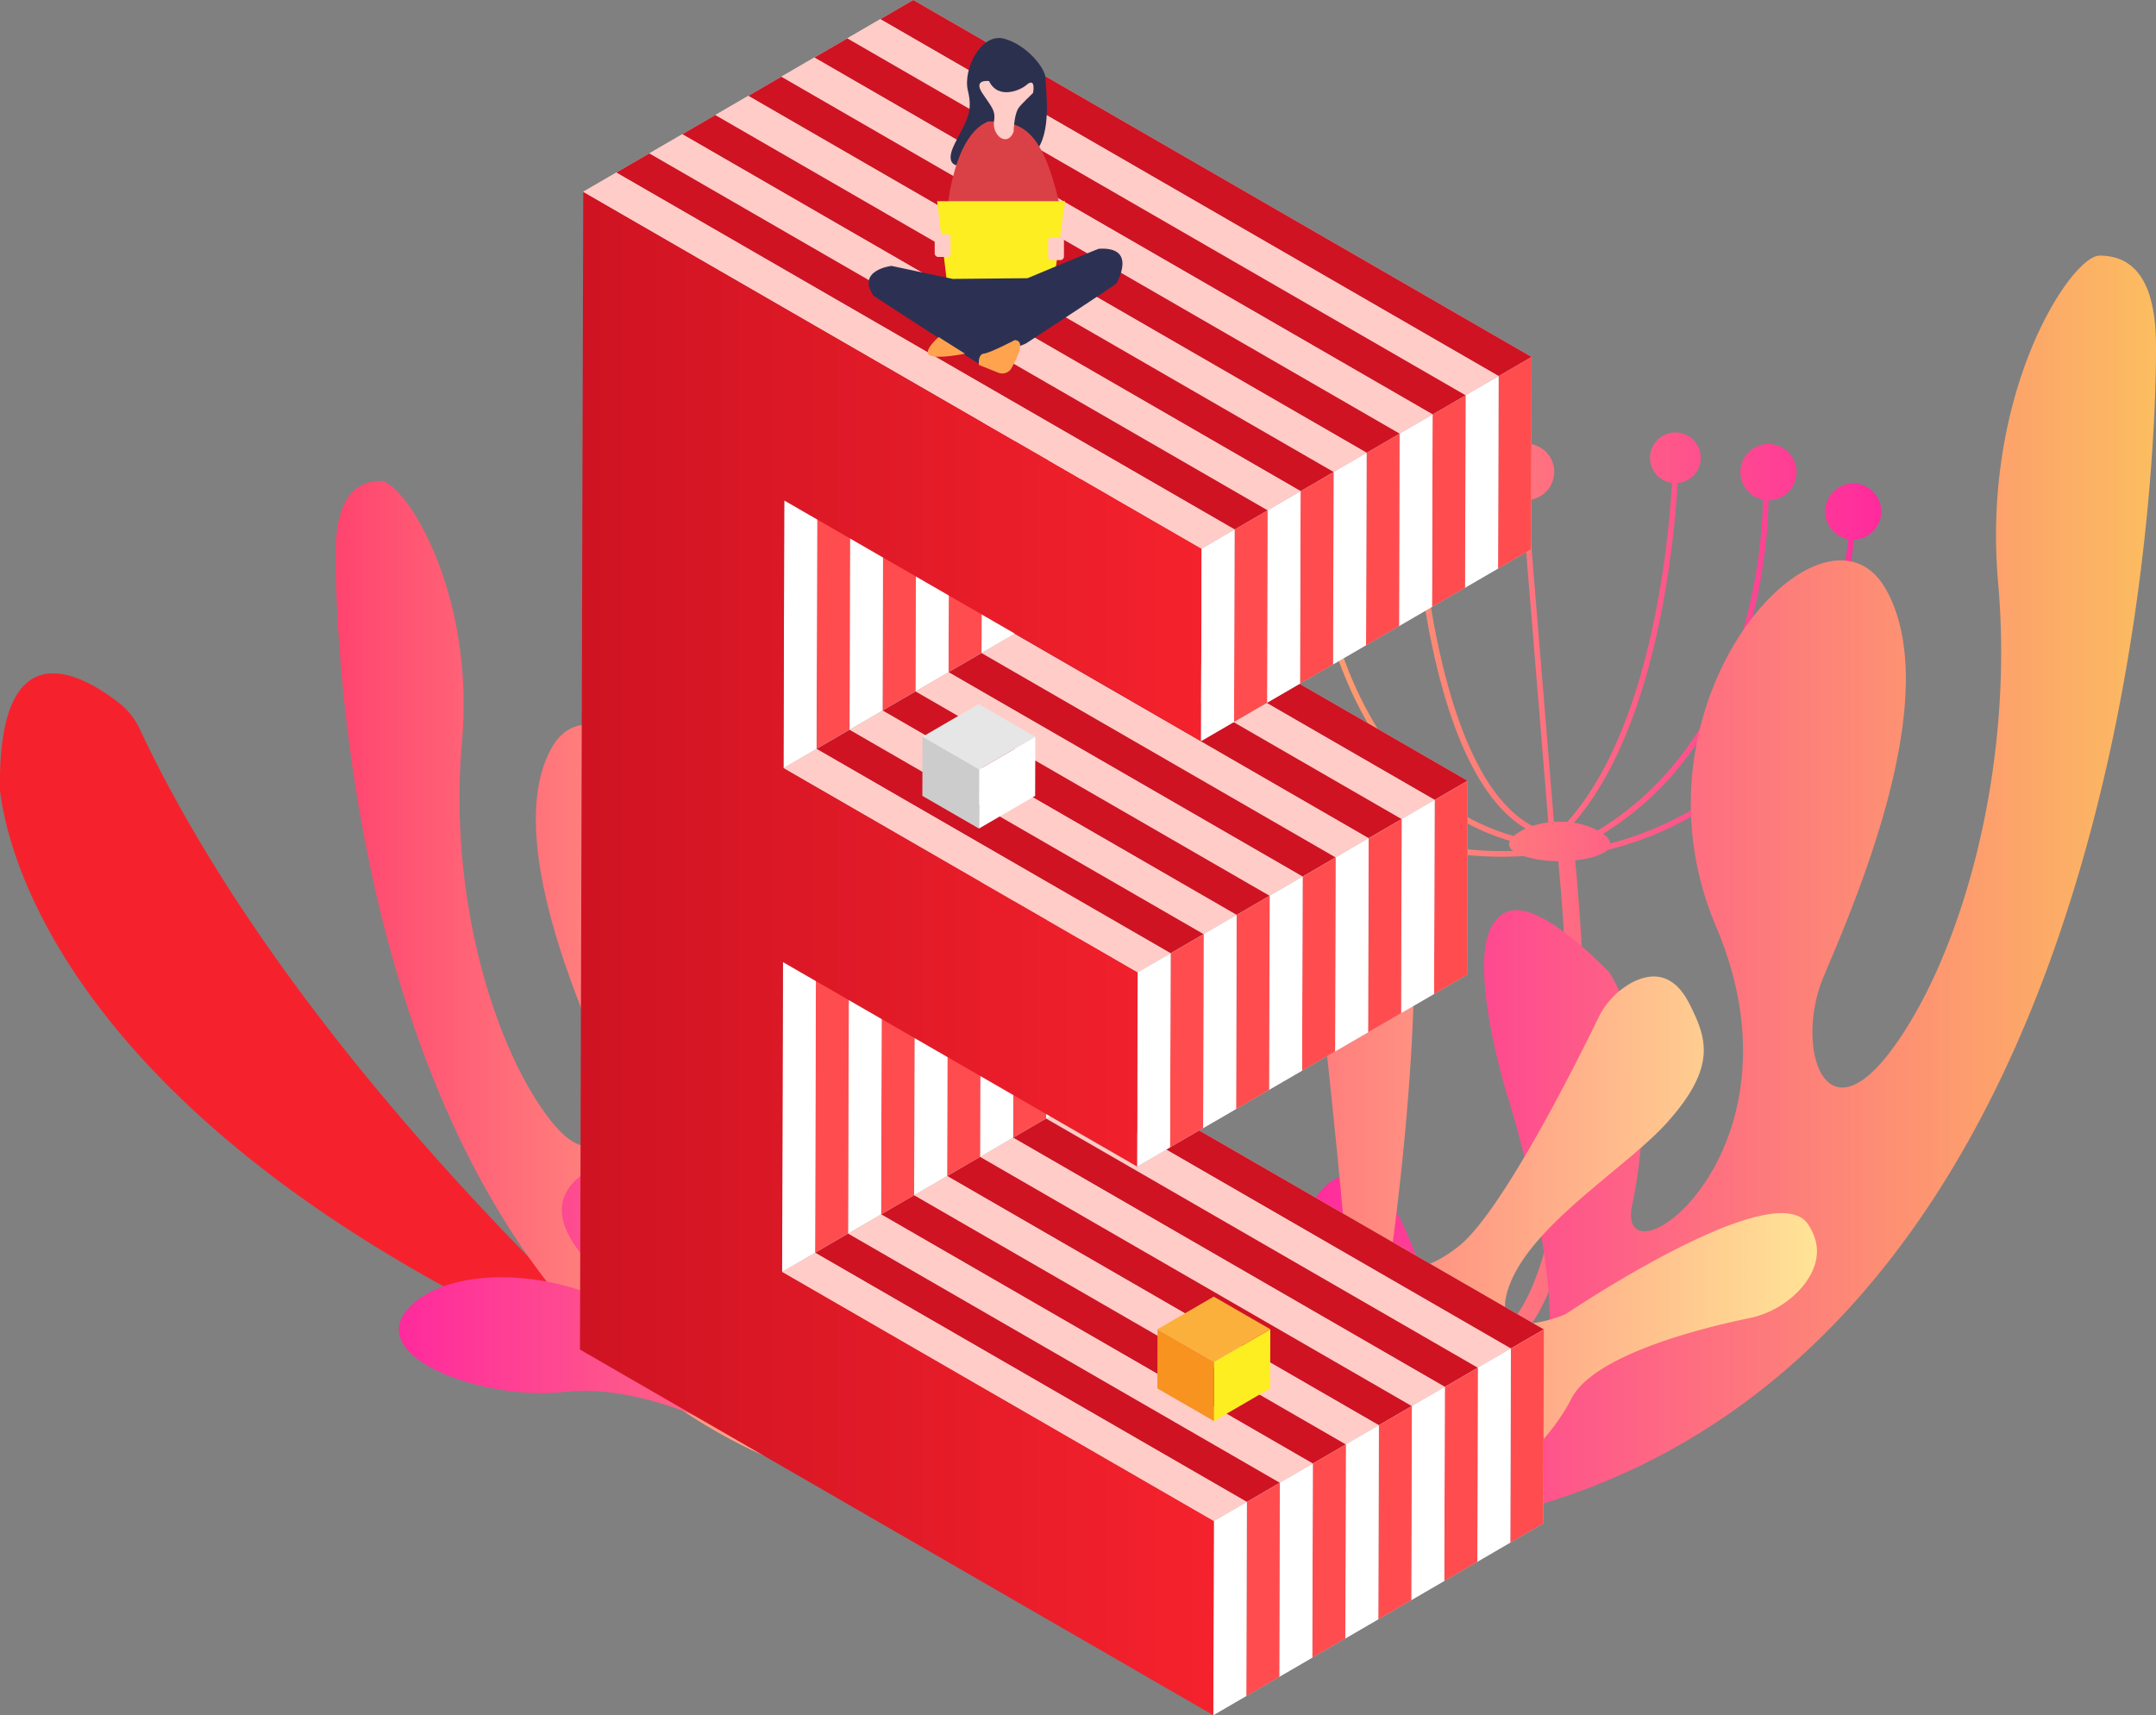<svg xmlns="http://www.w3.org/2000/svg" xmlns:xlink="http://www.w3.org/1999/xlink" viewBox="0 0 920.89 732.73"><rect x="0" y="0" width="920.89" height="732.73" fill="#808080" stroke="none"/><defs><style>.cls-1{fill:none;}.cls-2{fill:url(#未命名的渐变_25);}.cls-3{fill:url(#未命名的渐变_25-2);}.cls-4{fill:url(#未命名的渐变_22);}.cls-5{fill:#f5222d;}.cls-6{fill:url(#未命名的渐变_22-2);}.cls-7{fill:url(#未命名的渐变_25-3);}.cls-8{isolation:isolate;}.cls-9{fill:#c5c5c5;}.cls-10{clip-path:url(#clip-path);}.cls-11{fill:#cf1322;}.cls-12{fill:#fff;}.cls-13{fill:#ff4d4f;}.cls-14{fill:#dcdcdc;}.cls-15{clip-path:url(#clip-path-2);}.cls-16{fill:#ffccc7;}.cls-17{clip-path:url(#clip-path-3);}.cls-18{clip-path:url(#clip-path-4);}.cls-19{clip-path:url(#clip-path-5);}.cls-20{clip-path:url(#clip-path-6);}.cls-21{fill:url(#未命名的渐变_7);}.cls-22{clip-path:url(#clip-path-7);}.cls-23{clip-path:url(#clip-path-8);}.cls-24{fill:#2b304f;}.cls-25{fill:#da4147;}.cls-26{fill:#fcee21;}.cls-27{fill:#2c3154;}.cls-28{fill:#ffa34e;}.cls-29{fill:#ccc;}.cls-30{fill:#e6e6e6;}.cls-31{fill:#f7931e;}.cls-32{fill:#fbb03b;}</style><linearGradient id="未命名的渐变_25" x1="-1291.18" y1="376.43" x2="-992.45" y2="376.43" gradientTransform="translate(1796)" gradientUnits="userSpaceOnUse"><stop offset="0" stop-color="#fcbd60"/><stop offset="1" stop-color="#ff2a9d"/></linearGradient><linearGradient id="未命名的渐变_25-2" x1="8579.48" y1="382.29" x2="8944.52" y2="382.29" gradientTransform="matrix(-1, 0, 0, 1, 9500.37, 0)" xlink:href="#未命名的渐变_25"/><linearGradient id="未命名的渐变_22" x1="8724.31" y1="496.07" x2="9055.29" y2="496.07" gradientTransform="matrix(-1, 0, 0, 1, 9500.37, 0)" gradientUnits="userSpaceOnUse"><stop offset="0" stop-color="#ffe496"/><stop offset="1" stop-color="#ff446f"/></linearGradient><linearGradient id="未命名的渐变_22-2" x1="8677.93" y1="423.77" x2="8969.69" y2="423.77" gradientTransform="matrix(-1, 0, 0, 1, 9113.12, 0)" xlink:href="#未命名的渐变_22"/><linearGradient id="未命名的渐变_25-3" x1="8617.66" y1="526.63" x2="8942.74" y2="526.63" gradientTransform="matrix(-1, 0, 0, 1, 9113.12, 0)" xlink:href="#未命名的渐变_25"/><clipPath id="clip-path"><polygon class="cls-1" points="334.43 411.02 475.39 329.11 475.02 461.46 334.06 543.38 334.43 411.02"/></clipPath><clipPath id="clip-path-2"><polygon class="cls-1" points="334.06 543.38 475.02 461.46 659.42 567.93 518.47 649.85 334.06 543.38"/></clipPath><clipPath id="clip-path-3"><polygon class="cls-1" points="518.47 649.85 659.42 567.93 659.19 650.81 518.23 732.73 518.47 649.85"/></clipPath><clipPath id="clip-path-4"><polygon class="cls-1" points="334.99 213.83 475.95 131.92 475.63 246.23 334.67 328.14 334.99 213.83"/></clipPath><clipPath id="clip-path-5"><polygon class="cls-1" points="334.67 328.14 475.63 246.23 626.87 333.55 485.91 415.46 334.67 328.14"/></clipPath><clipPath id="clip-path-6"><polygon class="cls-1" points="485.91 415.46 626.87 333.55 626.64 416.43 485.68 498.35 485.91 415.46"/></clipPath><linearGradient id="未命名的渐变_7" x1="518.47" y1="407.32" x2="247.73" y2="407.32" gradientUnits="userSpaceOnUse"><stop offset="0" stop-color="#f5222d"/><stop offset="1" stop-color="#cf1322"/></linearGradient><clipPath id="clip-path-7"><polygon class="cls-1" points="513.23 234.39 654.19 152.47 653.96 234.69 513 316.6 513.23 234.39"/></clipPath><clipPath id="clip-path-8"><polygon class="cls-1" points="249.13 81.92 390.09 0 654.19 152.47 513.23 234.39 249.13 81.92"/></clipPath></defs><g id="图层_2" data-name="图层 2"><g id="图层_1-2" data-name="图层 1"><path class="cls-2" d="M803.55,218.52a12,12,0,1,0-14.1,11.83c-7.14,66.41-39.43,99.18-65.92,115.06a137.42,137.42,0,0,1-35.67,14.88c-.18-1.29-1.3-2.72-3.15-4.07,63.12-39,70.17-116.78,70.71-142.53a12,12,0,1,0-2.4-.23c-.5,25.26-7.35,103-70.6,141.33a32.72,32.72,0,0,0-10.15-3.29c36.07-41.56,43-122.65,44.29-145.12a10.84,10.84,0,1,0-2.41-.06c-1.26,22.59-8.29,104.35-44.8,144.84-1-.09-2.06-.14-3.12-.14-.84,0-1.67,0-2.49.08L652.47,213.63a12.07,12.07,0,1,0-2.43-.11l11.3,137.82a37.4,37.4,0,0,0-6.75,1.52C620,334.67,609.72,257,606.94,225.65a12,12,0,1,0-2.48-.06c2.6,31.08,12.47,107.75,47.21,128.4a19.4,19.4,0,0,0-5.08,3.17c-61.48-17.41-78.37-87.88-82.63-114.88a10.72,10.72,0,1,0-2.52.33l.14,0c4.3,27.29,21.36,98.34,83.37,116.6a3.31,3.31,0,0,0-.4,1.46,3.77,3.77,0,0,0,1.77,2.86C588.06,365,556.87,336,540.82,310.69c-12.09-19.08-17.59-38.86-19.94-50.2a10.77,10.77,0,1,0-5.21,1.39,10.63,10.63,0,0,0,2.94-.46c2.45,11.61,8,31.39,20.13,50.49,16,25.25,46.6,54.09,103.14,54.09,2.9,0,5.91-.11,9-.26a49.63,49.63,0,0,0,14.7,2.13c15.16,159.84-18.31,194.61-18.66,194.94l2.5,2.61,2.47,2.65c1.51-1.42,36.46-36.15,20.92-200.53,6.45-.67,11.58-2.33,13.86-4.45a140.06,140.06,0,0,0,38-15.56c27-16.16,60-49.5,67.19-117A12,12,0,0,0,803.55,218.52Z"/><path class="cls-3" d="M643.84,468.16c-2.41-7.23-36.17-132.54,43.36-53,0,0,24.09,33.72,9.64,101.18C692,550.06,773.93,492.25,733,395.88s45.78-190.31,72.28-144.54-14.46,137.32-26.5,166.23,0,69.86,28.91,31.31,53-118,45.77-199.95S884.75,109.2,896.79,109.2s24.09,7.23,24.09,38.55c0,0,7,483.62-333.46,507.61a5.81,5.81,0,0,1-5.26-9,56.37,56.37,0,0,0,8.68-38.52c-4.82-38.54-16.86-48.18-31.32-65s16.86-72.27,41-16.87,16.86,72.28,48.18,67.46-2.41-118-4.82-125.27-38.55-130.09,43.36-53"/><path class="cls-4" d="M561.07,544.08a6.76,6.76,0,0,0,7.62,3.26c3-.91,6-3.92,6-12.35,0-14.89-13.15-133.13-16.22-160.56a39.42,39.42,0,0,1,.69-12.95c3.1-14,12.08-41.37,32.4-19.22,23.66,25.82,7,161.17,3.14,189.81a8.3,8.3,0,0,0,7.69,9.49c4.55.17,11.19-1.75,20.48-9,18.2-14.15,50-77.52,59.72-97.52A34,34,0,0,1,697,419.78c7.63-4,17.51-5.1,24.67,9.21s12,26.5-9.64,50.59C694.6,499,654.21,523,644.58,549.45s24.09,12,24.09,12S757.8,501.26,772.26,523c7.22,10.84,3,20.47-3,27.4a40.71,40.71,0,0,1-22.54,12.81c-19.57,4.06-66.17,15.55-75.63,34.47C657.45,624.88,606,669.9,562.67,655.44s-4.82-55.4-55.41-86.72-96.37-98.77-26.5-79.5C533.82,503.86,555.42,534.46,561.07,544.08Z"/><path class="cls-5" d="M286.85,594.91S130.47,462.21,59.7,311.47a30.28,30.28,0,0,0-8.66-11C36.19,288.77-1.21,266.27,0,337.92,1.71,348.68,15.08,487.16,286.85,594.91Z"/><path class="cls-6" d="M364.87,492.4c1.93-5.77,28.91-105.93-34.66-42.36,0,0-19.26,27-7.7,80.87,3.85,27-61.62-19.25-28.88-96.27S257,282.52,235.86,319.11,247.41,428.86,257,452s0,55.84-23.11,25-42.36-94.35-36.58-159.82-25-111.68-34.66-111.68-19.26,5.78-19.26,30.81c0,0-5.63,386.55,266.53,405.72a4.64,4.64,0,0,0,4.21-7.16,45,45,0,0,1-6.94-30.79c3.85-30.81,13.48-38.51,25-52s-13.48-57.76-32.73-13.47S386.05,596.38,361,592.53s1.92-94.35,3.85-100.13,30.81-104-34.66-42.36"/><path class="cls-7" d="M312,612s-36.58-21.18-71.24-17.33-86.65-15.4-65.47-36.58c20.73-20.73,76.49-13.8,98.71,8.16a3.78,3.78,0,0,0,4.52.76c1.22-.72,1.73-2.16-1.18-5.07-5.77-5.78-63.54-42.36-23.1-63.54,35.7-18.7,56.39,45.16,60.75,60.37a5.22,5.22,0,0,0,5.44,3.89c2.16-.24,4.09-1.68,3.13-6.5-2.67-13.35-11.56-44.28-21.19-61.61-6.74-12.14,0-61.62,25-52S364,498.37,364,527.25c0,11.55,9.63-7.7,9.63-7.7s32.73-90.5,48.14-57.77-9.51,88.46-25,104c-5.78,5.78,9.62,1.93,9.62,1.93s78.95-19.26,88.58,15.4S379.41,575.39,325.49,612Z"/><g class="cls-8"><polygon class="cls-9" points="334.43 411.02 475.39 329.11 475.02 461.46 334.06 543.38 334.43 411.02"/><g class="cls-8"><g class="cls-10"><polyline class="cls-11" points="475.01 461.46 475.39 329.11 461.3 337.3 460.92 469.65 475.01 461.46"/><polyline class="cls-12" points="460.92 469.65 461.3 337.3 447.2 345.49 446.82 477.85 460.92 469.65"/><polyline class="cls-13" points="446.82 477.85 447.2 345.49 433.1 353.68 432.73 486.04 446.82 477.85"/><polyline class="cls-12" points="432.73 486.04 433.1 353.68 419.01 361.88 418.63 494.23 432.73 486.04"/><polyline class="cls-13" points="418.63 494.23 419.01 361.88 404.91 370.06 404.54 502.42 418.63 494.23"/><polyline class="cls-12" points="404.54 502.42 404.91 370.06 390.82 378.26 390.44 510.61 404.54 502.42"/><polyline class="cls-13" points="390.44 510.61 390.82 378.26 376.72 386.45 376.34 518.8 390.44 510.61"/><polyline class="cls-12" points="376.34 518.8 376.72 386.45 362.63 394.64 362.25 527 376.34 518.8"/><polyline class="cls-13" points="362.25 527 362.63 394.64 348.53 402.83 348.15 535.19 362.25 527"/><polyline class="cls-12" points="348.15 535.19 348.53 402.83 334.43 411.02 334.06 543.38 348.15 535.19"/></g></g><polygon class="cls-14" points="334.06 543.38 475.02 461.46 659.42 567.93 518.47 649.85 334.06 543.38"/><g class="cls-8"><g class="cls-15"><polyline class="cls-11" points="659.42 567.93 475.02 461.46 460.92 469.65 645.33 576.12 659.42 567.93"/><polyline class="cls-16" points="645.33 576.12 460.92 469.65 446.82 477.85 631.23 584.32 645.33 576.12"/><polyline class="cls-11" points="631.23 584.32 446.82 477.85 432.73 486.04 617.14 592.51 631.23 584.32"/><polyline class="cls-16" points="617.14 592.51 432.73 486.04 418.63 494.23 603.04 600.7 617.14 592.51"/><polyline class="cls-11" points="603.04 600.7 418.63 494.23 404.54 502.42 588.94 608.89 603.04 600.7"/><polyline class="cls-16" points="588.94 608.89 404.54 502.42 390.44 510.61 574.85 617.08 588.94 608.89"/><polyline class="cls-11" points="574.85 617.08 390.44 510.61 376.35 518.81 560.75 625.27 574.85 617.08"/><polyline class="cls-16" points="560.75 625.27 376.35 518.81 362.25 527 546.66 633.46 560.75 625.27"/><polyline class="cls-11" points="546.66 633.46 362.25 527 348.15 535.19 532.56 641.66 546.66 633.46"/><polyline class="cls-16" points="532.56 641.66 348.15 535.19 334.06 543.38 518.47 649.85 532.56 641.66"/></g></g><polygon class="cls-9" points="518.47 649.85 659.42 567.93 659.19 650.81 518.23 732.73 518.47 649.85"/><g class="cls-8"><g class="cls-17"><polyline class="cls-13" points="659.19 650.81 659.42 567.93 645.33 576.12 645.09 659 659.19 650.81"/><polyline class="cls-12" points="645.09 659 645.33 576.12 631.23 584.32 631 667.2 645.09 659"/><polyline class="cls-13" points="631 667.2 631.23 584.32 617.14 592.51 616.9 675.39 631 667.2"/><polyline class="cls-12" points="616.9 675.39 617.14 592.51 603.04 600.7 602.8 683.58 616.9 675.39"/><polyline class="cls-13" points="602.8 683.58 603.04 600.7 588.95 608.89 588.71 691.77 602.8 683.58"/><polyline class="cls-12" points="588.71 691.77 588.95 608.89 574.85 617.08 574.62 699.96 588.71 691.77"/><polyline class="cls-13" points="574.62 699.96 574.85 617.08 560.75 625.27 560.52 708.15 574.62 699.96"/><polyline class="cls-12" points="560.52 708.15 560.75 625.27 546.66 633.47 546.42 716.34 560.52 708.15"/><polyline class="cls-13" points="546.42 716.34 546.66 633.47 532.56 641.66 532.33 724.54 546.42 716.34"/><polyline class="cls-12" points="532.33 724.54 532.56 641.66 518.47 649.85 518.23 732.73 532.33 724.54"/></g></g><polygon class="cls-9" points="334.99 213.83 475.95 131.92 475.63 246.23 334.67 328.14 334.99 213.83"/><g class="cls-8"><g class="cls-18"><polyline class="cls-11" points="475.63 246.23 475.95 131.92 461.86 140.11 461.53 254.42 475.63 246.23"/><polyline class="cls-12" points="461.53 254.42 461.86 140.11 447.76 148.3 447.43 262.61 461.53 254.42"/><polyline class="cls-11" points="447.43 262.61 447.76 148.3 433.66 156.49 433.34 270.8 447.43 262.61"/><polyline class="cls-12" points="433.34 270.8 433.66 156.49 419.56 164.69 419.24 278.99 433.34 270.8"/><polyline class="cls-13" points="419.24 278.99 419.56 164.69 405.47 172.88 405.15 287.18 419.24 278.99"/><polyline class="cls-12" points="405.15 287.18 405.47 172.88 391.38 181.07 391.05 295.38 405.15 287.18"/><polyline class="cls-13" points="391.05 295.38 391.38 181.07 377.28 189.26 376.95 303.57 391.05 295.38"/><polyline class="cls-12" points="376.95 303.57 377.28 189.26 363.18 197.45 362.86 311.76 376.95 303.57"/><polyline class="cls-13" points="362.86 311.76 363.18 197.45 349.09 205.64 348.76 319.95 362.86 311.76"/><polyline class="cls-12" points="348.76 319.95 349.09 205.64 334.99 213.83 334.67 328.14 348.76 319.95"/></g></g><polygon class="cls-14" points="334.67 328.14 475.63 246.23 626.87 333.55 485.91 415.46 334.67 328.14"/><g class="cls-8"><g class="cls-19"><polyline class="cls-11" points="626.87 333.55 475.63 246.23 461.53 254.42 612.78 341.74 626.87 333.55"/><polyline class="cls-16" points="612.78 341.74 461.53 254.42 447.43 262.61 598.68 349.93 612.78 341.74"/><polyline class="cls-11" points="598.68 349.93 447.43 262.61 433.34 270.8 584.58 358.12 598.68 349.93"/><polyline class="cls-16" points="584.58 358.12 433.34 270.8 419.24 278.99 570.49 366.31 584.58 358.12"/><polyline class="cls-11" points="570.49 366.31 419.24 278.99 405.15 287.19 556.39 374.51 570.49 366.31"/><polyline class="cls-16" points="556.39 374.51 405.15 287.19 391.05 295.38 542.3 382.7 556.39 374.51"/><polyline class="cls-11" points="542.3 382.7 391.05 295.38 376.96 303.57 528.2 390.89 542.3 382.7"/><polyline class="cls-16" points="528.2 390.89 376.96 303.57 362.86 311.76 514.11 399.08 528.2 390.89"/><polyline class="cls-11" points="514.11 399.08 362.86 311.76 348.76 319.95 500.01 407.27 514.11 399.08"/><polyline class="cls-16" points="500.01 407.27 348.76 319.95 334.67 328.14 485.91 415.46 500.01 407.27"/></g></g><polygon class="cls-9" points="485.91 415.46 626.87 333.55 626.64 416.43 485.68 498.35 485.91 415.46"/><g class="cls-8"><g class="cls-20"><polyline class="cls-13" points="626.64 416.43 626.87 333.55 612.78 341.74 612.54 424.62 626.64 416.43"/><polyline class="cls-12" points="612.54 424.62 612.78 341.74 598.68 349.93 598.45 432.81 612.54 424.62"/><polyline class="cls-13" points="598.45 432.81 598.68 349.93 584.59 358.12 584.35 441 598.45 432.81"/><polyline class="cls-12" points="584.35 441 584.59 358.12 570.49 366.32 570.25 449.19 584.35 441"/><polyline class="cls-13" points="570.25 449.19 570.49 366.32 556.39 374.51 556.16 457.39 570.25 449.19"/><polyline class="cls-12" points="556.16 457.39 556.39 374.51 542.3 382.7 542.06 465.58 556.16 457.39"/><polyline class="cls-13" points="542.06 465.58 542.3 382.7 528.2 390.89 527.97 473.77 542.06 465.58"/><polyline class="cls-12" points="527.97 473.77 528.2 390.89 514.11 399.08 513.87 481.96 527.97 473.77"/><polyline class="cls-13" points="513.87 481.96 514.11 399.08 500.01 407.27 499.77 490.15 513.87 481.96"/><polyline class="cls-12" points="499.77 490.15 500.01 407.27 485.91 415.46 485.68 498.34 499.77 490.15"/></g></g><polygon class="cls-21" points="513.23 234.39 513 316.6 334.99 213.83 334.67 328.14 485.91 415.46 485.68 498.35 334.43 411.02 334.06 543.38 518.47 649.85 518.23 732.73 247.73 576.55 249.13 81.92 513.23 234.39"/><polygon class="cls-9" points="513.23 234.39 654.19 152.47 653.96 234.69 513 316.6 513.23 234.39"/><g class="cls-8"><g class="cls-22"><polyline class="cls-13" points="653.95 234.69 654.19 152.48 640.09 160.67 639.86 242.88 653.95 234.69"/><polyline class="cls-12" points="639.86 242.88 640.09 160.67 626 168.86 625.76 251.07 639.86 242.88"/><polyline class="cls-13" points="625.76 251.07 626 168.86 611.9 177.05 611.67 259.26 625.76 251.07"/><polyline class="cls-12" points="611.67 259.26 611.9 177.05 597.8 185.24 597.57 267.45 611.67 259.26"/><polyline class="cls-13" points="597.57 267.45 597.8 185.24 583.71 193.43 583.48 275.65 597.57 267.45"/><polyline class="cls-12" points="583.48 275.65 583.71 193.43 569.61 201.63 569.38 283.84 583.48 275.65"/><polyline class="cls-13" points="569.38 283.84 569.61 201.63 555.52 209.82 555.28 292.03 569.38 283.84"/><polyline class="cls-12" points="555.28 292.03 555.52 209.82 541.42 218.01 541.19 300.22 555.28 292.03"/><polyline class="cls-13" points="541.19 300.22 541.42 218.01 527.32 226.2 527.09 308.41 541.19 300.22"/><polyline class="cls-12" points="527.09 308.41 527.32 226.2 513.23 234.39 513 316.6 527.09 308.41"/></g></g><polygon class="cls-14" points="249.13 81.92 390.09 0 654.19 152.47 513.23 234.39 249.13 81.92"/><g class="cls-8"><g class="cls-23"><polyline class="cls-11" points="654.19 152.47 390.09 0 376 8.19 640.09 160.67 654.19 152.47"/><polyline class="cls-16" points="640.09 160.67 376 8.19 361.9 16.39 625.99 168.86 640.09 160.67"/><polyline class="cls-11" points="625.99 168.86 361.9 16.39 347.81 24.58 611.9 177.05 625.99 168.86"/><polyline class="cls-16" points="611.9 177.05 347.81 24.58 333.71 32.77 597.8 185.24 611.9 177.05"/><polyline class="cls-11" points="597.8 185.24 333.71 32.77 319.62 40.96 583.71 193.43 597.8 185.24"/><polyline class="cls-16" points="583.71 193.43 319.62 40.96 305.52 49.15 569.61 201.62 583.71 193.43"/><polyline class="cls-11" points="569.61 201.62 305.52 49.15 291.42 57.34 555.51 209.82 569.61 201.62"/><polyline class="cls-16" points="555.51 209.82 291.42 57.34 277.33 65.53 541.42 218.01 555.51 209.82"/><polyline class="cls-11" points="541.42 218.01 277.33 65.53 263.23 73.73 527.32 226.2 541.42 218.01"/><polyline class="cls-16" points="527.32 226.2 263.23 73.73 249.14 81.92 513.23 234.39 527.32 226.2"/></g></g></g><path class="cls-24" d="M409.83,70.79s-7,.45-2-9.46S415.69,48,413.43,38.8,419.06,14,428.75,16.5s17.8,12.62,17.8,16.9,3.15,23.87-4.73,32S409.83,70.79,409.83,70.79Z"/><path class="cls-25" d="M404.65,89.49s2.48-31.88,17.57-37.62c14,0,22.64,2.59,30.3,35.25C409.27,92.3,404.65,89.49,404.65,89.49Z"/><polygon class="cls-26" points="400.29 85.96 454.96 85.96 450 121.1 427.63 125.61 404.65 122 400.29 85.96"/><path class="cls-16" d="M422.44,34.63s-7.09-1-2.7,5.41,5.5,7.48,4.84,11.83c-.9,6,5.64,11.15,8.34,4.5.34-6.64,1.35-9,2.14-10.25s6.19-6.42,6.19-6.42,1.41-7.15-3-3.26C435.85,38.5,426.39,42.74,422.44,34.63Z"/><path class="cls-16" d="M448.89,101.43h4.33a1.22,1.22,0,0,1,1.22,1.22v6.93a1.54,1.54,0,0,1-1.54,1.54h-4a1.22,1.22,0,0,1-1.22-1.22v-7.26a1.22,1.22,0,0,1,1.22-1.22Z"/><path class="cls-16" d="M400.46,100.07h4a1.54,1.54,0,0,1,1.54,1.54v6.93a1.22,1.22,0,0,1-1.22,1.22h-4.33a1.22,1.22,0,0,1-1.22-1.22v-7.26a1.22,1.22,0,0,1,1.22-1.22Z" transform="translate(805.24 209.84) rotate(180)"/><path class="cls-27" d="M406.9,119.15l-26.13-5.56s-15.17,1.8-7.66,12.77c10.21,6.75,44.6,28.83,44.6,28.83l20.43-8.41s38.59-25.23,38.74-25.68,9.16-15.84-7.51-14.83c0-.19-30.48,12.58-30.48,12.58Z"/><path class="cls-28" d="M418.16,155.9s-.67-4.51,2.14-4.85,13.07-5.74,13.07-5.74,3.83-.34,1.8,5.29a42,42,0,0,1-3.16,6.71,4.53,4.53,0,0,1-5.61,1.92Z"/><path class="cls-28" d="M400.93,144s-7,6-3.83,7.77,15.09-.67,15.09-.67Z"/><g class="cls-8"><polygon class="cls-12" points="442.22 314.74 442.14 340 418.13 353.96 418.21 328.69 442.22 314.74"/><polygon class="cls-29" points="418.21 328.69 418.13 353.96 393.97 340 394.04 314.74 418.21 328.69"/><polygon class="cls-30" points="442.22 314.74 418.21 328.69 394.04 314.74 418.05 300.78 442.22 314.74"/></g><g class="cls-8"><polygon class="cls-26" points="542.59 567.87 542.52 593.14 518.51 607.09 518.58 581.82 542.59 567.87"/><polygon class="cls-31" points="518.58 581.82 518.51 607.09 494.34 593.14 494.41 567.87 518.58 581.82"/><polygon class="cls-32" points="542.59 567.87 518.58 581.82 494.41 567.87 518.42 553.92 542.59 567.87"/></g></g></g></svg>